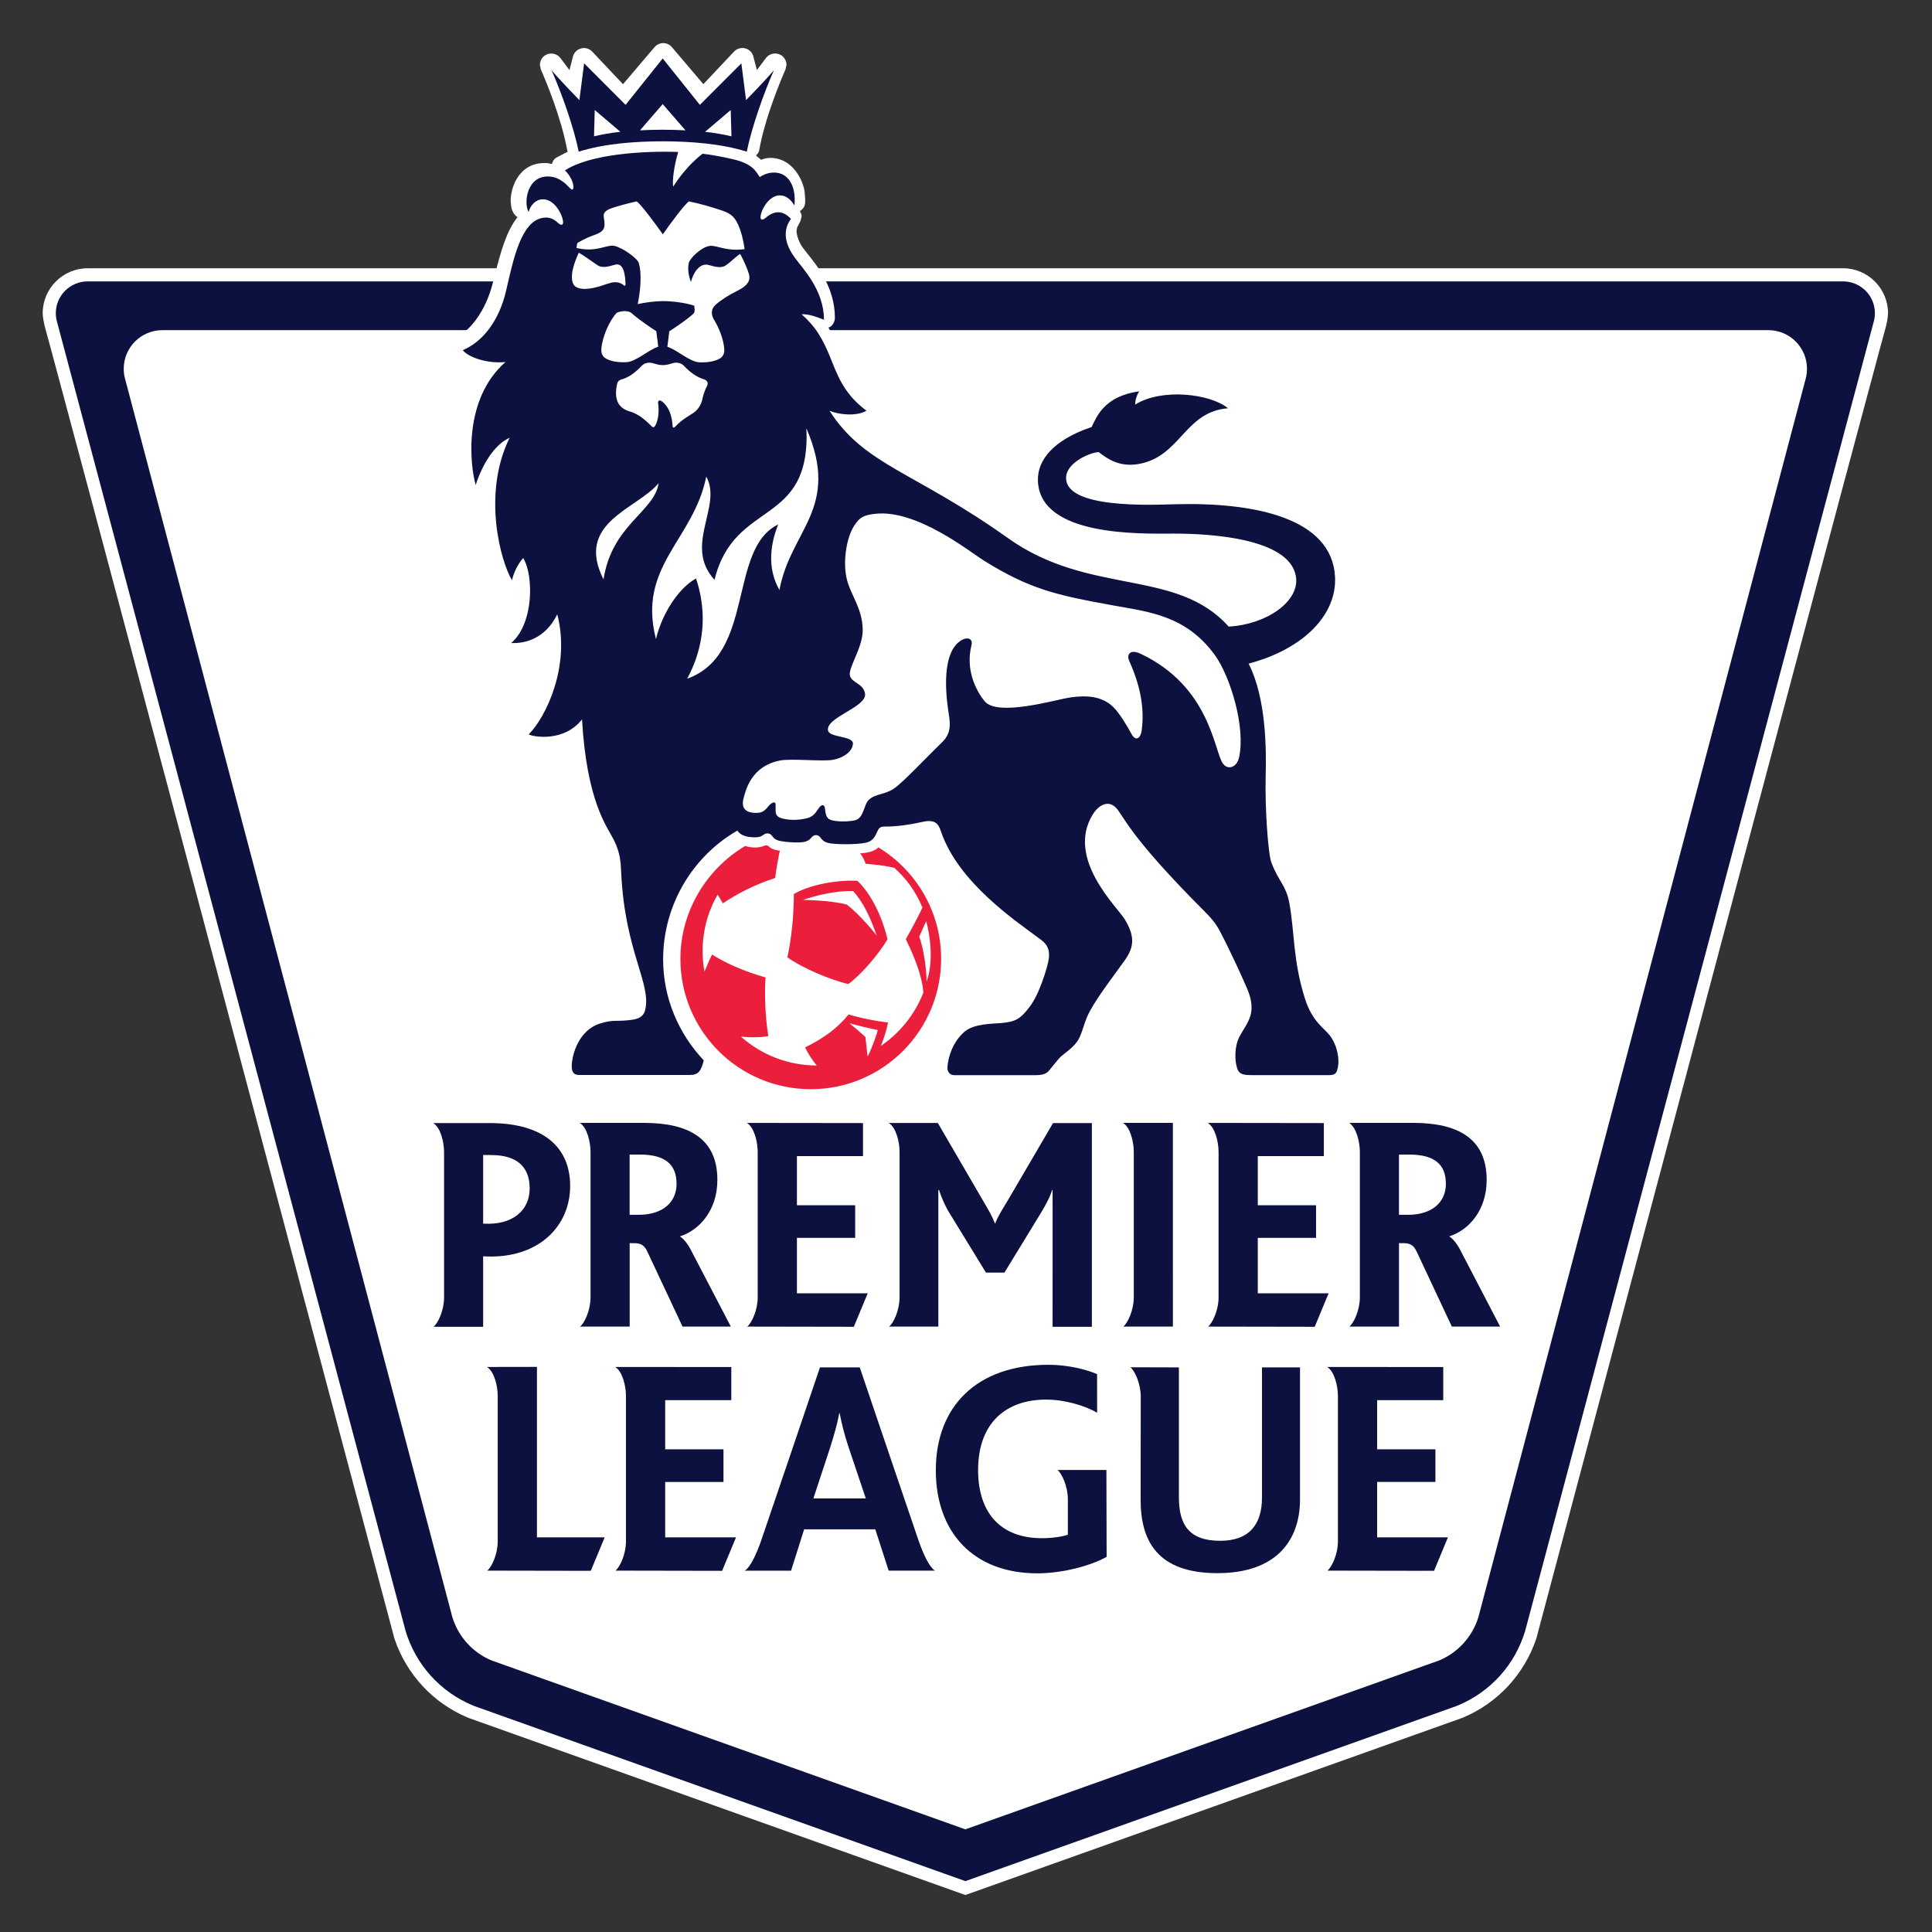 <?xml version="1.0" encoding="utf-8"?>
<!-- Generator: Adobe Illustrator 19.1.0, SVG Export Plug-In . SVG Version: 6.00 Build 0)  -->
<svg version="1.1" id="Layer_1" xmlns="http://www.w3.org/2000/svg" xmlns:xlink="http://www.w3.org/1999/xlink" x="0px" y="0px"
	 viewBox="0 0 400 400" enable-background="new 0 0 400 400" xml:space="preserve">
<rect x="0" y="0" width="400" height="400" fill="#333333" stroke="none"/>
<g>
	<path fill="#FFFFFF" d="M381.594,55.544c5.125,0,9.301,4.171,9.301,9.298c0,0.834-0.276,2.236-0.541,3.173
		c-0.004,0.008-0.283,0.271-72.267,271.198l-0.053,0.151c-2.493,7.338-8.003,13.253-15.114,16.23l-0.329,0.132
		c-0.004,0-98.172,35-102.722,36.619c-4.554-1.619-102.722-36.619-102.726-36.619l-0.329-0.132
		c-7.111-2.977-12.618-8.892-15.114-16.23l-0.05-0.151C9.665,68.286,9.384,68.024,9.384,68.016
		c-0.265-0.937-0.544-2.339-0.544-3.173c0-5.127,4.176-9.298,9.3-9.298H381.594z"/>
	<path fill="#0D1140" d="M18.144,58.26c-3.63,0-6.589,2.941-6.589,6.585c0,0.588,0.08,1.161,0.231,1.711L83.971,337.66
		c2.096,6.986,7.156,12.607,13.888,15.42l0.249,0.107l101.762,36.279l101.758-36.279l0.249-0.107
		c6.733-2.813,11.797-8.434,13.892-15.42l72.179-271.104c0.148-0.55,0.232-1.123,0.232-1.711c0-3.644-2.958-6.585-6.586-6.585
		H18.144z"/>
	<path fill="#FFFFFF" d="M366.117,68.356c4.415,0,8,3.574,8,8c0,0.708-0.087,1.392-0.265,2.042l-67.754,256.364
		c-1.222,4.077-4.237,7.386-8.117,9.006l-98.116,34.978l-98.115-34.978c-3.877-1.62-6.888-4.929-8.109-9.006L25.886,78.398
		c-0.181-0.651-0.268-1.335-0.268-2.042c0-4.426,3.585-8,7.998-8H366.117z"/>
	<path fill="#FFFFFF" d="M135.512,9.766L135.512,9.766c0,0-6.025,7.08-6.525,7.669c-0.525-0.558-6.365-6.742-6.365-6.742
		c-0.587-0.628-1.468-0.883-2.299-0.671c-0.833,0.209-1.483,0.86-1.703,1.692c0,0.008-0.646,2.51-0.715,2.793
		c-0.609-0.806-1.92-2.546-1.92-2.546c-0.753-0.92-2.073-1.15-3.075-0.537c-0.701,0.426-1.128,1.197-1.128,2.022l0.197,0.94
		c0.968,2.197,4.217,9.893,5.477,16.825c-0.004-0.026,0.041,0.089,0.087,0.197c-0.507,0.261-2.393,1.237-2.393,1.237
		c-0.454,0.3-0.739,0.777-0.893,1.305c-0.353-0.066-0.915-0.178-0.915-0.178c-2.86-0.184-5.004,0.951-6.422,3.368
		c-0.726,1.237-1.196,2.982-1.196,4.45l0.121,1.244c0.239,1.157,0.779,1.789,1.29,2.15c-2.341,2.899-3.555,7.533-4.61,11.672
		l-0.617,2.379c-1.354,5.061-4.301,9.306-7.509,10.817c-0.927,0.437-1.498,1.32-1.498,2.307l0.102,0.717
		c0.567,1.846,3.518,3.06,6.271,3.669c-3.007,4.221-4.562,9.539-4.562,15.859c0,2.122,0.167,4.369,0.498,6.683l0.061,0.446
		c0.261,2.768,2.054,3.124,2.603,3.161c0.287,0.019,1.059-0.038,1.788-0.658c-0.037,0.401-0.166,1.985-0.166,1.985
		c0,7.928,2.379,14.831,3.881,17.327c0.511,0.858,1.429,1.324,2.395,1.214c0.382-0.038,0.708-0.178,1.009-0.375
		c0,0.03,0.007,0.113,0.007,0.113c0,3.132-0.76,7.126-2.889,8.881c-0.605,0.492-0.957,1.21-0.957,1.967l0.09,0.651
		c0.129,0.439,0.644,1.698,2.406,1.864c1.24,0.121,4.664-0.538,7.803-3.045c0.03,0.53,0.064,1.12,0.064,1.12
		c0,7.882-3.733,14.546-6.093,16.895c-0.484,0.499-0.749,1.142-0.749,1.808l0.098,0.699c0.347,1.128,1.271,1.801,2.749,2.065
		c2.18,0.408,5.644,0.053,8.714-1.558c1.253,12.455,4.281,17.781,5.916,20.644l0.609,1.097c1.039,2.088,1.142,3.612,1.263,5.538
		l0.023,0.363c0.7,10.809,2.689,16.797,3.877,20.371l0.689,2.231c0.431,1.68,0.646,3.087,0.646,4.164l-0.14,1.189
		c-0.038,0.108-0.068,0.192-1.146,0.29l-0.349,0.034c0.027-0.004-2.114,0.034-2.114,0.034c-1.558-0.043-3.181-0.091-5.318,0.802
		c-5.495,2.315-7.621,9.358-7.322,11.861c0.265,2.133,1.733,3.465,3.831,3.465h30.939c1.029,0,1.959-0.701,2.258-1.691
		c0,0,0.095-0.628,0.095-0.632c0-0.854-0.402-1.589-1.075-2.019c-6.736-4.395-11.094-13.36-11.094-22.838
		c0-9.187,4.498-17.292,12.652-22.852c1.078,0.453,2.511,0.681,4.322,0.631c0.087,0.041,0.148,0.08,0.272,0.129
		c0.651,0.291,1.76,0.782,3.73,0.782l1.471,0.038l3.257,0.075c1.77,0,2.704-0.454,3.475-1.135c0.37,0.325,0.84,0.673,1.532,0.93
		c2.251,0.787,9.233-0.023,9.293-0.031c1.676-0.264,3.071-1.414,3.972-3.215c1.77-0.128,4.735-0.389,6.222-0.718
		c1.573-0.348,2.299-0.42,2.625-0.42c0.155,0.382,1.233,3.056,1.233,3.056c0.003,0.015,0.144,0.287,0.144,0.287
		c1.63,2.999,5.366,8.453,8.158,10.919c5.303,4.652,11.041,9.206,12.625,10.167c0.219,0.129,0.507,0.386,0.507,1.143l-0.11,0.923
		c-0.231,1.12-1.714,6.207-3.518,8.54c-1.404,1.824-2.114,2.383-3.827,2.315c-2.399-0.101-6.753,0.016-8.979,1.986
		c-4.55,3.982-4.785,8.582-4.785,9.459l0.03,0.477c0.084,1.437,1.192,3.569,3.858,3.569h17.448c2.231,0,3.244-0.831,4.002-1.736
		l0.11-0.128l0.651-0.799l1.335-1.629c0,0-0.043,0.017-0.057,0.029c0.174-0.131,0.503-0.427,1.35-1.187
		c0.877-0.733,1.982-1.651,2.689-2.62c0.756-1.036,1.162-2.262,1.521-3.349c0,0-0.053,0.034-0.08,0.054
		c0.137-0.224,0.333-0.738,0.813-2.016c0.682-1.452,4.338-6.824,7.596-11.366c1.142-1.592,2.144-3.423,2.144-5.624
		c0-1.664-0.564-3.533-2.069-5.673c-0.007-0.008-1.096-1.399-1.096-1.399c-1.949-2.413-5.995-7.428-6.559-11.365
		c-0.007-0.015-0.03-0.208-0.03-0.208c-0.004-0.004-0.228-2.164-0.228-2.164c0-0.915,0.219-1.717,0.87-3.177
		c-0.003,0.011,0.292-0.59,0.292-0.59c0.404-0.885,0.699-1.361,0.863-1.429c0.706-0.026,3.468,3.608,4.792,5.348
		c1.916,2.526,4.295,5.666,7.356,8.824c2.726,2.81,5.083,5.427,7.863,8.736c1.982,2.341,6.471,11.763,7.318,14.194
		c0.648,1.824,0.703,3.559,0.549,4.029c-0.246,0.783-0.648,1.444-1.116,2.22l-0.931,1.589c-1.395,2.61-1.361,6.082-0.706,8.374
		c0.923,3.272,3.525,3.176,4.92,3.128l0.774-0.02h15.817c3.31,0,3.855-2.496,4.032-3.32l0.034-0.174
		c0-0.011,0.178-1.683,0.178-1.683c0-2.392-0.863-4.943-2.311-6.828c-0.016-0.014-1.24-1.338-1.24-1.338
		c-1.15-1.128-2.561-2.511-3.511-5.477c-1.585-4.932-1.985-9.043-2.371-13.018c0.003,0.034-0.034-0.363-0.034-0.363l-0.817-6.385
		c-0.47-2.549-1.274-3.926-2.13-5.378c-0.56-0.945-1.139-1.921-1.733-3.491c-0.404-1.146-1.048-11.805-1.048-16.286l0.061-3.907
		c0-7.799-0.961-14.176-2.825-19.024c10.332-3.586,17.261-11.18,17.261-19.021l-0.019-0.722
		c-0.904-17.002-27.653-17.558-35.829-17.327l-0.643,0.022c-14.619,0.488-18.354-1.619-19.281-2.545
		c-0.295-0.296-0.356-0.515-0.356-0.749c0.023-0.863,2.614-2.444,4.331-2.871c1.546,1.237,4.08,3.143,8.639,2.469
		c4.459-0.673,8.324-4.16,10.779-6.967c1.471-1.686,3.783-3.986,6.922-4.531c2.212-0.386,2.688-1.687,2.788-2.428
		c0.067-0.597,0.011-2.084-2.093-3.003c-4.197-1.823-10.628-3.139-16.27-1.535c-0.068-0.17-0.132-0.34-0.132-0.34
		c-0.598-0.817-1.479-1.18-2.406-1.055c-7.966,1.096-10.484,6.017-11.457,8.018c-7.447,2.765-11.721,7.386-11.721,12.712l0.02,0.382
		c0.473,13.695,22.16,13.393,30.329,13.28h0.269c8.808-0.129,22.258,1.599,23.245,6.872c0.004,0.011,0.057,0.564,0.057,0.564
		c-0.004,0.76-0.333,1.585-0.991,2.428c-1.822,2.333-5.787,4.199-9.895,4.683c-2.745-2.648-6.096-5.253-15.681-8.003h0.004
		c0-0.004-0.254-0.053-4.308-0.863c-6.343-1.104-16.949-2.95-24.525-8.267c-11.479-8.057-16.521-10.795-22.909-14.263l-1.343-0.722
		c-3.82-2.081-7.084-4.611-9.826-7.474c1.301-0.137,2.447-0.417,3.324-0.916c0.685-0.39,1.128-1.097,1.176-1.888v-0.003
		c0-0.878-0.329-1.581-0.93-2.034c-3.393-2.572-4.811-5.083-6.374-9.106c-0.964-2.466-1.875-4.302-2.893-5.948
		c0.162-0.058,0.326-0.118,0.326-0.118c0.635-0.433,1.014-1.157,1.014-1.936c-0.02-6.209-3.613-10.681-5.76-13.349l-0.814-1.046
		c-0.756-0.965-1.372-2.583-1.372-3.607l0.125-0.658h-0.004c0.087-0.17,0.189-0.352,0.189-0.352l0.518-1.039l0.231-0.923v-0.046
		c0-0.384-0.178-0.701-0.356-1.026c0.609-0.411,1.025-0.972,1.071-1.646c0-0.013,0.027-0.772,0.027-0.772l-0.129-1.681
		c-0.347-2.258-2.212-6.061-5.73-6.785c-1.565-0.325-2.544-0.059-3.267,0.248c-0.235-0.197-0.756-0.626-1.062-0.876
		c0.276-0.318,0.571-0.626,0.639-1.014c1.233-6.911,4.5-14.616,5.464-16.814c0-0.004,0.205-0.952,0.205-0.952
		c0-0.817-0.439-1.592-1.13-2.017c-1.002-0.609-2.319-0.384-3.064,0.525c-0.009,0.008-1.237,1.644-1.933,2.568
		c-0.246-0.938-0.73-2.805-0.73-2.805c-0.208-0.828-0.854-1.478-1.694-1.692c-0.831-0.212-1.713,0.043-2.304,0.671
		c0.05-0.048,0.046-0.048-2.9,3.079c0,0-2.961,3.141-3.454,3.663c-0.503-0.589-6.52-7.669-6.52-7.669
		c-0.45-0.526-1.105-0.832-1.804-0.832C136.615,8.934,135.957,9.24,135.512,9.766"/>
	<path fill="#0D1140" d="M154.464,20.732l-0.972-7.618l-8.593,8.595l-7.692-9.603l-7.685,9.603l-8.586-8.595l-0.98,7.618
		c0,0-4.441-4.565-5.767-6.205c2.137,4.838,4.621,11.877,5.628,16.873c5.253-1.666,11.8-2.143,17.391-2.143
		c5.598,0,12.148,0.476,17.402,2.143c1.007-4.996,3.491-12.035,5.624-16.873C158.912,16.167,154.464,20.732,154.464,20.732
		 M122.984,28.219l0.151-5.441l5.31,4.512C126.384,27.514,124.509,27.856,122.984,28.219 M137.206,26.859
		c-1.619,0-3.2,0.043-4.705,0.129l4.705-5.434l4.717,5.434C140.416,26.903,138.836,26.859,137.206,26.859 M145.977,27.291
		l5.31-4.512l0.151,5.441C149.911,27.856,148.037,27.514,145.977,27.291"/>
	<path fill="#0D1140" d="M275.295,214.347c-1.078-1.422-3.585-2.82-5.08-7.477c-2.546-7.916-2.144-13.756-3.275-19.921
		c-0.673-3.661-2.19-4.364-3.714-8.373c-0.685-1.778-1.347-11.317-1.185-17.776c0.148-5.5,0.152-16.2-3.532-23.405
		c11.4-3.003,18.31-10.152,17.895-17.988c-0.648-12.156-16.65-15.461-33.144-15.008c-4.952,0.137-23.045,0.984-22.527-5.711
		c0.224-2.912,4.811-4.977,6.736-5.087c1.612,1.222,4.119,3.188,8.246,2.47c8.747-1.513,9.47-10.802,18.528-11.548
		c-3.646-3.01-13.729-4.217-19.22-0.749c0-1.063,0.389-2.046,0.824-2.746c-7.335,1.009-8.847,5.397-9.842,7.39
		c-7.902,2.644-11.267,6.849-11.116,11.135c0.397,11.46,20.815,10.958,27.993,10.927c7.496-0.023,23.93,0.908,25.402,8.733
		c0.991,5.276-6.132,10.103-13.904,10.518c-10.82-12.141-28.829-6.301-45.674-18.306c-19.486-13.873-29.703-15.046-36.968-26.381
		c1.755,0.753,5.457,1.264,7.655,0c-3.824-2.893-5.439-5.79-7.096-10.056c-2.012-5.144-3.518-7.406-6.343-9.925
		c1.694-0.068,3.507,0.712,4.641,1.138c-0.02-6.177-4.34-10.515-6.048-12.862c-1.468-2.025-2.936-5.07-0.792-8.02
		c-2.247-2.475-4.341-0.992-5.222-0.228c-0.76,0.658-1.374,0.542-0.927-0.961c0.468-1.58,2.039-3.761,3.941-3.676
		c1.71,0.074,2.568,1.541,2.927,2.08c0.374-3.629-0.98-6.262-3.393-6.726c-1.425-0.273-2.772,0.177-3.793,0.868
		c-0.851-1.407-1.57-2.445-4.112-3.317c-1.066-0.363-4.822-1.212-7.735-1.524c-2.046,1.587-4.256,3.951-6.071,6.812
		c-0.201-1.363,0.201-4.376,1.041-7.184c-7.274-0.248-18.288,0.441-23.45,3.822c1.039,0.976,1.644,2.298,1.736,3.122
		c0.105,1.123-0.318,0.938-0.767,0.481c-0.473-0.462-1.872-2.17-4.112-2.336c-4.717-0.359-5.45,5.426-4.391,7.328
		c0.446-1.399,1.395-2.541,2.881-2.612c2.319-0.104,3.961,2.808,4.233,4.331c0.208,1.097-0.349,1.182-1.071,0.503
		c-0.961-0.903-1.933-1.209-3.162-0.987c-4.391,0.787-5.998,8.393-7.511,15c-1.441,6.29-4.834,10.628-8.979,12.378
		c0.915,1.297,4.788,2.878,8.84,2.458c-8.863,7.769-7.349,21.453-6.166,25.467c0.463-1.62,2.799-7.902,7.013-9.777
		c-5.76,11.706-1.785,25.738,0.491,29.486c0.379-1.638,1.308-3.51,2.326-4.584c2.19,3.529,2.217,13.586-2.489,17.588
		c2.84,0.136,7.053-0.863,9.543-5.946c2.791,10.783-2.39,21.347-5.924,24.869c1.011,0.548,7.368,1.6,11.045-3.113
		c0.987,17.133,5.253,22.281,6.58,24.94c1.331,2.67,1.429,4.531,1.532,6.793c0.765,16.438,6.354,23.026,4.943,28.51
		c-0.468,1.824-2.413,1.929-3.487,2.047c-2.482,0.268-3.158-0.148-5.79,0.665c-4.993,1.548-6.082,7.607-5.886,9.285
		c0.128,1.064,0.665,1.377,1.491,1.377h23.06c1.683,0,2.231-0.916,2.765-3.018c-5.148-5.461-8.415-12.818-8.415-20.912
		c0-11.35,6.203-21.411,15.397-26.676c0,0,0.564,1.513,3.918,1.399c1.377-0.045,1.502-0.878,2.331-0.802
		c1.249,0.11,0.651,1.222,2.735,1.597c1.229,0.219,2.397,0.283,3.797,0.268c1.63-0.019,2.19-0.59,2.56-1.04
		c0.545-0.681,1.4-0.572,1.808,0.015c0.322,0.461,0.723,0.873,1.529,1.112c1.263,0.371,6.055,0.401,7.92-0.03
		c1.372-0.314,1.804-1.139,2.268-2.133c0.265-0.56,0.463-1.21,1.461-1.203c3.158,0.038,6.26-0.597,8.075-0.991
		c2.541-0.552,3.226,0.507,3.68,1.869c3.562,10.708,15.544,18.662,20.788,22.583c1.546,1.15,1.893,2.523,1.471,4.501
		c-0.261,1.298-1.801,6.744-3.927,9.452c-1.861,2.383-2.738,2.981-5.813,3.269c-1.491,0.135-5.601,0.074-7.576,1.768
		c-3.208,2.739-3.619,7.05-3.555,7.698c0,0,0.06,1.32,1.486,1.32h16.683c1.559,0,2.333-0.279,2.927-1.022
		c0.417-0.518,1.157-1.452,1.968-2.393c0.79-0.941,2.726-1.982,3.854-3.635c0.851-1.253,1.222-3.23,1.989-5.009
		c1.335-3.085,4.758-7.473,7.769-11.671c1.966-2.753,2.197-4.936,0.057-8.503c-1.55-2.579-12.251-12.579-6.664-21.717
		c1.142-1.869,3.098-3.075,4.724-1.513c1.713,1.661,2.276,5.379,18.37,21.487c2.032,2.024,2.651,3.037,3.351,4.369
		c2.171,4.138,4.838,10.02,5.617,11.899c1.093,2.603,0.911,4.416,0.568,5.484c-0.507,1.589-1.381,2.648-2.21,4.191
		c-1.059,1.982-1.078,4.889-0.5,6.64c0.443,1.347,1.506,1.384,3.393,1.384h15.701c1.505,0,1.562-0.786,1.747-1.629
		C277.334,219.491,276.978,216.522,275.295,214.347 M119.562,50.315c0.45-0.291,1.683-1.026,3.373-1.611
		c2.221-0.787,2.47-1.434,2.073-3.718c-0.174-1.042,0.538-1.485,1.698-1.91c0.81-0.291,3.381-1.008,5.103-1.375
		c0.829,0.518,3.797,4.492,5.42,6.812c1.619-2.32,4.584-6.293,5.411-6.812c2.463,0.492,4.918,1.231,6.96,1.929
		c1.872,0.647,2.708,1.39,3.608,3.837c0.685,1.911,0.95,4.102,0.95,4.102s-1.249,0.263-3.068,0.055
		c-2.083-0.244-3.263-0.906-4.297-0.687c-1.777,0.357-3.989,2.6-4.194,3.514c-0.377,1.908,0.31,3.44,0.447,3.931
		c0.559-2.08,1.667-3.514,3.041-3.598c0.567-0.04,1.32,0.355,2.379,0.488c0.619,0.074,1.244,0.048,1.797-0.329
		c1.3-0.876,2.137-1.918,2.987-2.362c0,0,1.219,2.203,1.797,4.136c0.404,1.379-0.256,2.472-2.571,3.585
		c-1.331,0.635-3.155,1.755-4.294,2.778c-1.138,1.014-0.893,2.243-0.32,3.172c1.058,1.715,1.966,4.105,2.094,6.049
		c0.057,0.89-0.276,1.558-0.948,1.944c-0.881,0.507-2.353,0.855-4.221,0.768c-2.009-0.098-4.573-2.561-6.616-3.215l0.401-3.211
		c0,0,3.146-1.975,4.977-3.618c0.427-0.384,0.231-1.168,0.182-1.689c-1.642-0.541-4.305-0.94-6.468-0.94
		c-1.68,0.003-3.665,0.285-5.231,0.614c0.457-2.133,0.968-6.154,0.204-8.544c-0.272-0.905-3.295-3.135-5.071-3.508
		c-1.041-0.206-2.21,0.458-4.297,0.698c-1.819,0.2-3.495-0.261-3.495-0.261S119.436,50.4,119.562,50.315 M136.272,83.656
		c0.128,0.695,0.242,3.184-0.689,4.576c-0.178,0.272-0.386,0.31-0.696,0c-0.665-0.658-2.144-2.197-4.012-2.89
		c-0.833-0.321-4.194-0.734-3.136-5.749c0.098-0.488,0.269-0.855,1.071-1.082c1.007-0.283,2.349-0.975,4.093-2.806
		c0.439-0.469,1.343-0.813,2.336-0.496c0.776,0.246,1.321,0.382,1.997,0.382c0.669,0,1.21-0.137,1.986-0.382
		c0.995-0.318,1.902,0.026,2.341,0.496c1.737,1.831,3.079,2.474,4.26,2.859c0.738,0.25,0.806,0.908,0.56,1.35
		c-0.269,0.495-0.673,1.456-0.856,2.254c-0.169,0.799-0.439,2.228-1.936,3.302c-0.635,0.453-2.427,1.369-3.747,2.825
		c-0.265,0.283-0.552,0.367-0.587-0.064c-0.038-0.431-0.125-3.563-2.194-5.114C136.514,82.71,136.131,82.922,136.272,83.656
		 M125.446,74.23c-0.669-0.386-1.002-1.053-0.945-1.948c0.175-2.568,1.699-5.92,3.139-7.468c0.223-0.229,2.198-0.814,3.178,0.066
		c1.856,1.662,5.06,3.687,5.06,3.687l0.406,3.211c-2.039,0.658-4.607,3.12-6.612,3.208C127.792,75.085,126.324,74.737,125.446,74.23
		 M119.179,59.351c-0.843-0.566-1.441-2.494,0.651-7.032c0.851,0.439,2.573,1.725,3.87,2.583c0.571,0.38,1.18,0.403,1.792,0.335
		c1.064-0.128,1.82-0.535,2.39-0.493c1.582,0.106,1.605,3.606,1.623,4.041c0.027,0.441-0.178,0.456-0.461,0.212
		c-0.715-0.573-1.365-0.566-1.868-0.566c-0.693,0.004-2.349,0.666-3.045,0.857C123.431,59.474,120.635,60.342,119.179,59.351
		 M124.955,119.957c-5.987-11.805,6.956-14.531,11.397-19.917C135.53,105.94,126.68,108.622,124.955,119.957 M142.277,140.514
		c1.479-2.803,5.232-10.447,1.831-20.746c-3.582,1.96-7.05,7.251-8.297,12.557c-3.9-15.167,7.749-20.447,10.412-33.646
		c3.427,6.081-4.799,14.266,1.714,21.37c4.085-16.805,19.921-10.806,19.025-31.348c7.149,16.54-3.292,20.977-5.584,33.451
		c-2.151-3.737-2.329-8.381-0.265-13.567C150.701,113.633,156.366,135.518,142.277,140.514 M256.535,156.804
		c-0.464,2.133-2.352,2.685-3.354,1.271c-1.835-2.58-2.61-15.923-17.062-22.732c-2.19-1.021-2.89,0.201-2.333,1.479
		c2.272,5.026,3.233,9.762,2.575,14.482c-0.208,1.528-1.21,2.304-2.103,0.651c-0.794-1.483-2.466-4.331-3.797-5.602
		c-2.486-2.386-5.799-2.364-8.726-1.978c-2.92,0.39-15.212,4.13-17.902,0.787c-1.657-2.058-4.013-6.366-2.694-11.589
		c0.349-1.385-0.888-1.846-2.325-0.87c-4.372,2.976-2.667,13.245-2.372,15.174c0.336,2.225,0.468,4.025-1.498,5.904
		c-3,2.874-7.838,8.075-9.785,9.429c-1.948,1.362-3.971,1.101-5.31,2.413c-1.032,1.006-0.991,3.669-2.719,4.176
		c-0.851,0.254-2.749,0.363-4.122,0.174c-1.347-0.193-2.027-0.378-2.203-2.549c-0.071-0.809-0.624-1.097-1.334-0.038
		c-0.552,0.806-1.071,1.664-2.267,1.982c-1.377,0.379-3.238,0.526-4.902,0.167c-1.203-0.265-1.724-0.602-1.724-1.763
		c0-0.515,0.026-0.968-0.007-1.286c-0.043-0.417-0.413-0.451-0.881-0.137c-0.817,0.541-1.162,1.884-2.864,1.944
		c-0.968,0.031-3.69,0.031-2.882-3.022c0.459-1.706,1.573-6.638,7.546-7.814c2.36-0.458,8.824,0.253,10.965-0.147
		c2.359-0.446,4.13-1.846,4.13-3.4c0-1.555-4.861-1.192-5.148-2.652c-0.56-2.753,8.102-4.841,7.655-7.647
		c-0.336-2.141-2.746-2.186-3.128-3.737c-0.401-1.558,2.648-5.791,2.648-9.339c0-4.716-2.648-7.398-3.39-11.078
		c-0.706-3.525,0.084-8.257,1.642-10.636c1.098-1.684,1.895-2.179,4.381-2.447c8.63-0.934,19.564,7.897,22.482,9.709
		c9.546,5.92,14.893,7.118,26.778,9.27c7.121,1.301,15.113,1.99,21.119,10.42C254.749,140.185,257.916,150.59,256.535,156.804"/>
	<path fill="#EB1F3C" d="M177.521,182.365c-4.369-0.231-9.974,0.847-13.159,2.731c-0.021,4.523-0.484,9.127-1.343,13.102
		c2.966,2.182,9.127,4.777,12.623,5.53c2.734-1.998,6.24-6.124,8.119-9.275C182.66,189.952,180.532,185.246,177.521,182.365
		 M175.311,187.278c-3.589-0.938-9.096-0.953-9.096-0.953c3.079-1.056,6.968-1.929,10.402-1.85c2.153,2.338,3.601,5.56,4.898,9.221
		C181.514,193.696,178.349,189.619,175.311,187.278"/>
	<path fill="#EB1F3C" d="M181.843,175.436c-0.023-0.023-0.665,1.089-3.752,1.233c0.379,0.476,0.961,1.539,1.13,2.163
		c0,0,3.609,0.253,5.95,0.851c2.546,2.277,4.456,4.951,5.81,8.226c-0.004,0.023-1.573,3.306-3.445,6.536
		c1.562,3.215,3.339,7.315,3.638,11.051c-1.754,4.516-4.856,8.371-8.813,11.054c0.541-1.287,1.135-3.041,1.509-4.872
		c-2.235-0.189-6.142-0.995-8.174-1.657c-2.386,2.973-5.306,4.993-9.005,6.831c0.537,1.207,1.669,2.927,2.429,3.744
		c-6.041,0-11.559-2.261-15.739-5.991c0,0,3.011,0.408,5.701-0.098c-0.621-3.352-0.859-9.157-0.571-12.134
		c-4.225-1.199-8.041-2.837-11.091-4.74c-0.562,1.112-1.19,2.621-1.573,3.537c-0.957-5.439-0.11-11.022,2.728-15.946
		c0.389,0.613,0.779,1.26,1.089,1.808c2.825-1.936,6.694-3.934,10.832-5.257c0.186-1.672,0.609-4.085,0.961-5.647
		c0,0-1.566-0.147-2.24-0.844c-0.332-0.333-0.726-0.306-1.021-0.174c-1.418,0.666-3.484,0.227-3.895,0.03
		c-7.947,4.694-13.431,13.465-13.431,23.374c0,14.91,12.077,26.99,26.99,26.99c14.902,0,26.991-12.08,26.991-26.99
		C194.851,188.722,189.639,180.163,181.843,175.436 M179.631,218.728c-0.155-1.415-0.375-3.118-0.454-4.036
		c-1.256-1.116-2.375-2.096-3.302-2.84c1.529,0.447,4.13,1.059,5.859,1.407C181.466,214.468,180.206,217.748,179.631,218.728
		 M190.324,193.904l1.429-3.18c0,0,2.062,6.831,0.091,12.537C191.845,203.26,191.845,198.477,190.324,193.904"/>
	<path fill="#0D1140" d="M101.996,232.525H89.697c1.491,0.873,2.242,3.891,2.242,5.998v30.1c0,2.688-1.236,5.29-2.167,6.071h10.258
		v-14.589c0,0,0.87,0.046,1.619,0.046c10.185,0,16.395-6.475,16.395-14.607C118.044,237.335,112.304,232.698,101.996,232.525
		 M101.278,253.365c-0.746,0-1.249-0.03-1.249-0.03v-14.214c0,0,0.753,0.023,1.744,0.023c5.468,0,7.889,2.671,7.889,6.891
		C109.663,250.566,106.244,253.304,101.278,253.365"/>
	<path fill="#0D1140" d="M142.886,258.5c-1.112-1.989-2.121-2.514-2.121-2.514c4.149-1.343,7.758-5.493,7.758-11.706
		c0-8.571-5.961-11.801-15.221-11.801l-13.275,0.007c1.493,0.883,2.238,3.895,2.238,6.002v30.091c0,2.705-1.233,5.303-2.163,6.082
		h10.265v-17.281l1.085,0.009c2.005,0,2.372,1.421,2.742,2.101l7.118,15.171h10.004L142.886,258.5z M132.243,251.511h-1.884v-12.47
		h2.137c5.187,0,7.577,2.009,7.577,6.056C140.073,249.007,137.092,251.511,132.243,251.511"/>
	<path fill="#0D1140" d="M302.172,258.5c-1.116-1.989-2.126-2.514-2.126-2.514c4.149-1.343,7.753-5.493,7.753-11.706
		c0-8.571-5.964-11.801-15.219-11.801l-13.268,0.007c1.482,0.883,2.231,3.895,2.231,6.002v30.091c0,2.705-1.237,5.303-2.164,6.082
		h10.269v-17.281l1.082,0.009c2.009,0,2.375,1.421,2.746,2.101l7.117,15.171h9.997L302.172,258.5z M291.528,251.511h-1.886v-12.47
		h2.128c5.189,0,7.584,2.009,7.584,6.056C299.354,249.007,296.366,251.511,291.528,251.511"/>
	<path fill="#0D1140" d="M194.167,232.502l9.349,16.064c1.233,2.098,1.948,3.324,2.47,4.738h0.056c0.557-1.452,1.317-2.62,2.6-4.754
		l9.379-16.032h8.041v42.176h-8.135c0,0,0.011-28.352,0-28.317h-0.091c-0.548,1.777-1.664,3.638-2.292,4.69l-7.587,12.413h-3.824
		l-7.603-12.413c-0.525-0.794-1.418-2.573-2.114-4.69l-0.144,0.007v28.268h-10.185c0.927-0.775,2.16-3.374,2.16-6.074v-30.091
		c0-2.11-0.749-5.103-2.24-5.984H194.167z"/>
	<path fill="#0D1140" d="M242.836,274.651h-10.261c0.923-0.772,2.163-3.374,2.163-6.074v-30.096c0-2.106-0.752-5.118-2.238-5.998
		l10.332-0.008L242.836,274.651z"/>
	<path fill="#0D1140" d="M154.71,274.659c0.927-0.78,2.163-3.374,2.163-6.075v-30.098c0-2.104-0.752-5.123-2.242-5.999l24.044,0.031
		v6.845h-13.68v10.178h12.062v6.751h-12.062v11.468h14.657l-2.874,6.936L154.71,274.659z"/>
	<path fill="#0D1140" d="M250.128,274.659c0.923-0.78,2.164-3.374,2.164-6.075v-30.098c0-2.104-0.749-5.123-2.244-5.999
		l24.041,0.031v6.845h-13.678v10.178h12.066v6.751h-12.066v11.468h14.664l-2.879,6.936L250.128,274.659z"/>
	<path fill="#0D1140" d="M127.436,325.182c0.927-0.772,2.16-3.377,2.16-6.075v-30.099c0-2.103-0.746-5.117-2.232-5.991l24.045,0.014
		v6.854H137.72v10.182h12.07v6.755h-12.07v11.468h14.664l-2.882,6.932L127.436,325.182z"/>
	<path fill="#0D1140" d="M274.834,325.182c0.927-0.772,2.167-3.377,2.167-6.075v-30.099c0-2.103-0.749-5.117-2.238-5.991
		l24.046,0.014v6.854h-13.687v10.182h12.066v6.755h-12.066v11.468h14.66l-2.877,6.932L274.834,325.182z"/>
	<path fill="#0D1140" d="M100.884,325.182c0.935-0.772,2.164-3.377,2.164-6.075v-30.099c0-2.103-0.745-5.117-2.242-5.991
		l10.363-0.016v35.289h14.024l-2.874,6.932L100.884,325.182z"/>
	<path fill="#0D1140" d="M221.089,317.746v-7.308c0-2.692-1.212-5.325-2.141-6.101h10.121l0.046,17.993
		c-3.518,1.952-9.32,3.411-14.35,3.411c-13.287,0-21.015-8.548-21.015-21.34c0-13.176,8.45-21.838,23.315-21.838
		c3.914,0,7.655,0.908,10.076,1.933l0.007,7.998c-2.462-1.459-6.66-2.722-10.582-2.722c-8.253,0-14.062,4.795-14.062,14.596
		c0,8.884,4.69,14.096,13.196,14.096C217.685,318.465,219.753,318.2,221.089,317.746"/>
	<path fill="#0D1140" d="M190.29,319.282c-0.572-1.589-12.285-36.173-12.285-36.173h-8.242c0,0-11.717,34.603-12.288,36.188
		c-0.938,2.58-2.069,5.073-3.26,5.901h9.564l2.712-8.571h14.728l2.769,8.555h9.569C192.358,324.354,191.224,321.854,190.29,319.282
		 M168.402,310.235l3.521-10.685c0.749-2.425,1.392-4.535,1.849-7.016h0.053c0.484,2.481,1.045,4.584,1.794,6.883l3.635,10.817
		H168.402z"/>
	<path fill="#0D1140" d="M236.179,289.182c0-2.701-1.213-5.325-2.133-6.105l10.034,0.027V310c0,5.523,1.968,9.006,8.537,9.006
		c6.1,0,8.665-3.47,8.665-8.961v-26.941h7.872v27.319c0,8.631-5.034,15.281-17.084,15.281c-12.516,0-15.916-6.741-15.916-15.212
		L236.179,289.182z"/>
</g>
</svg>

